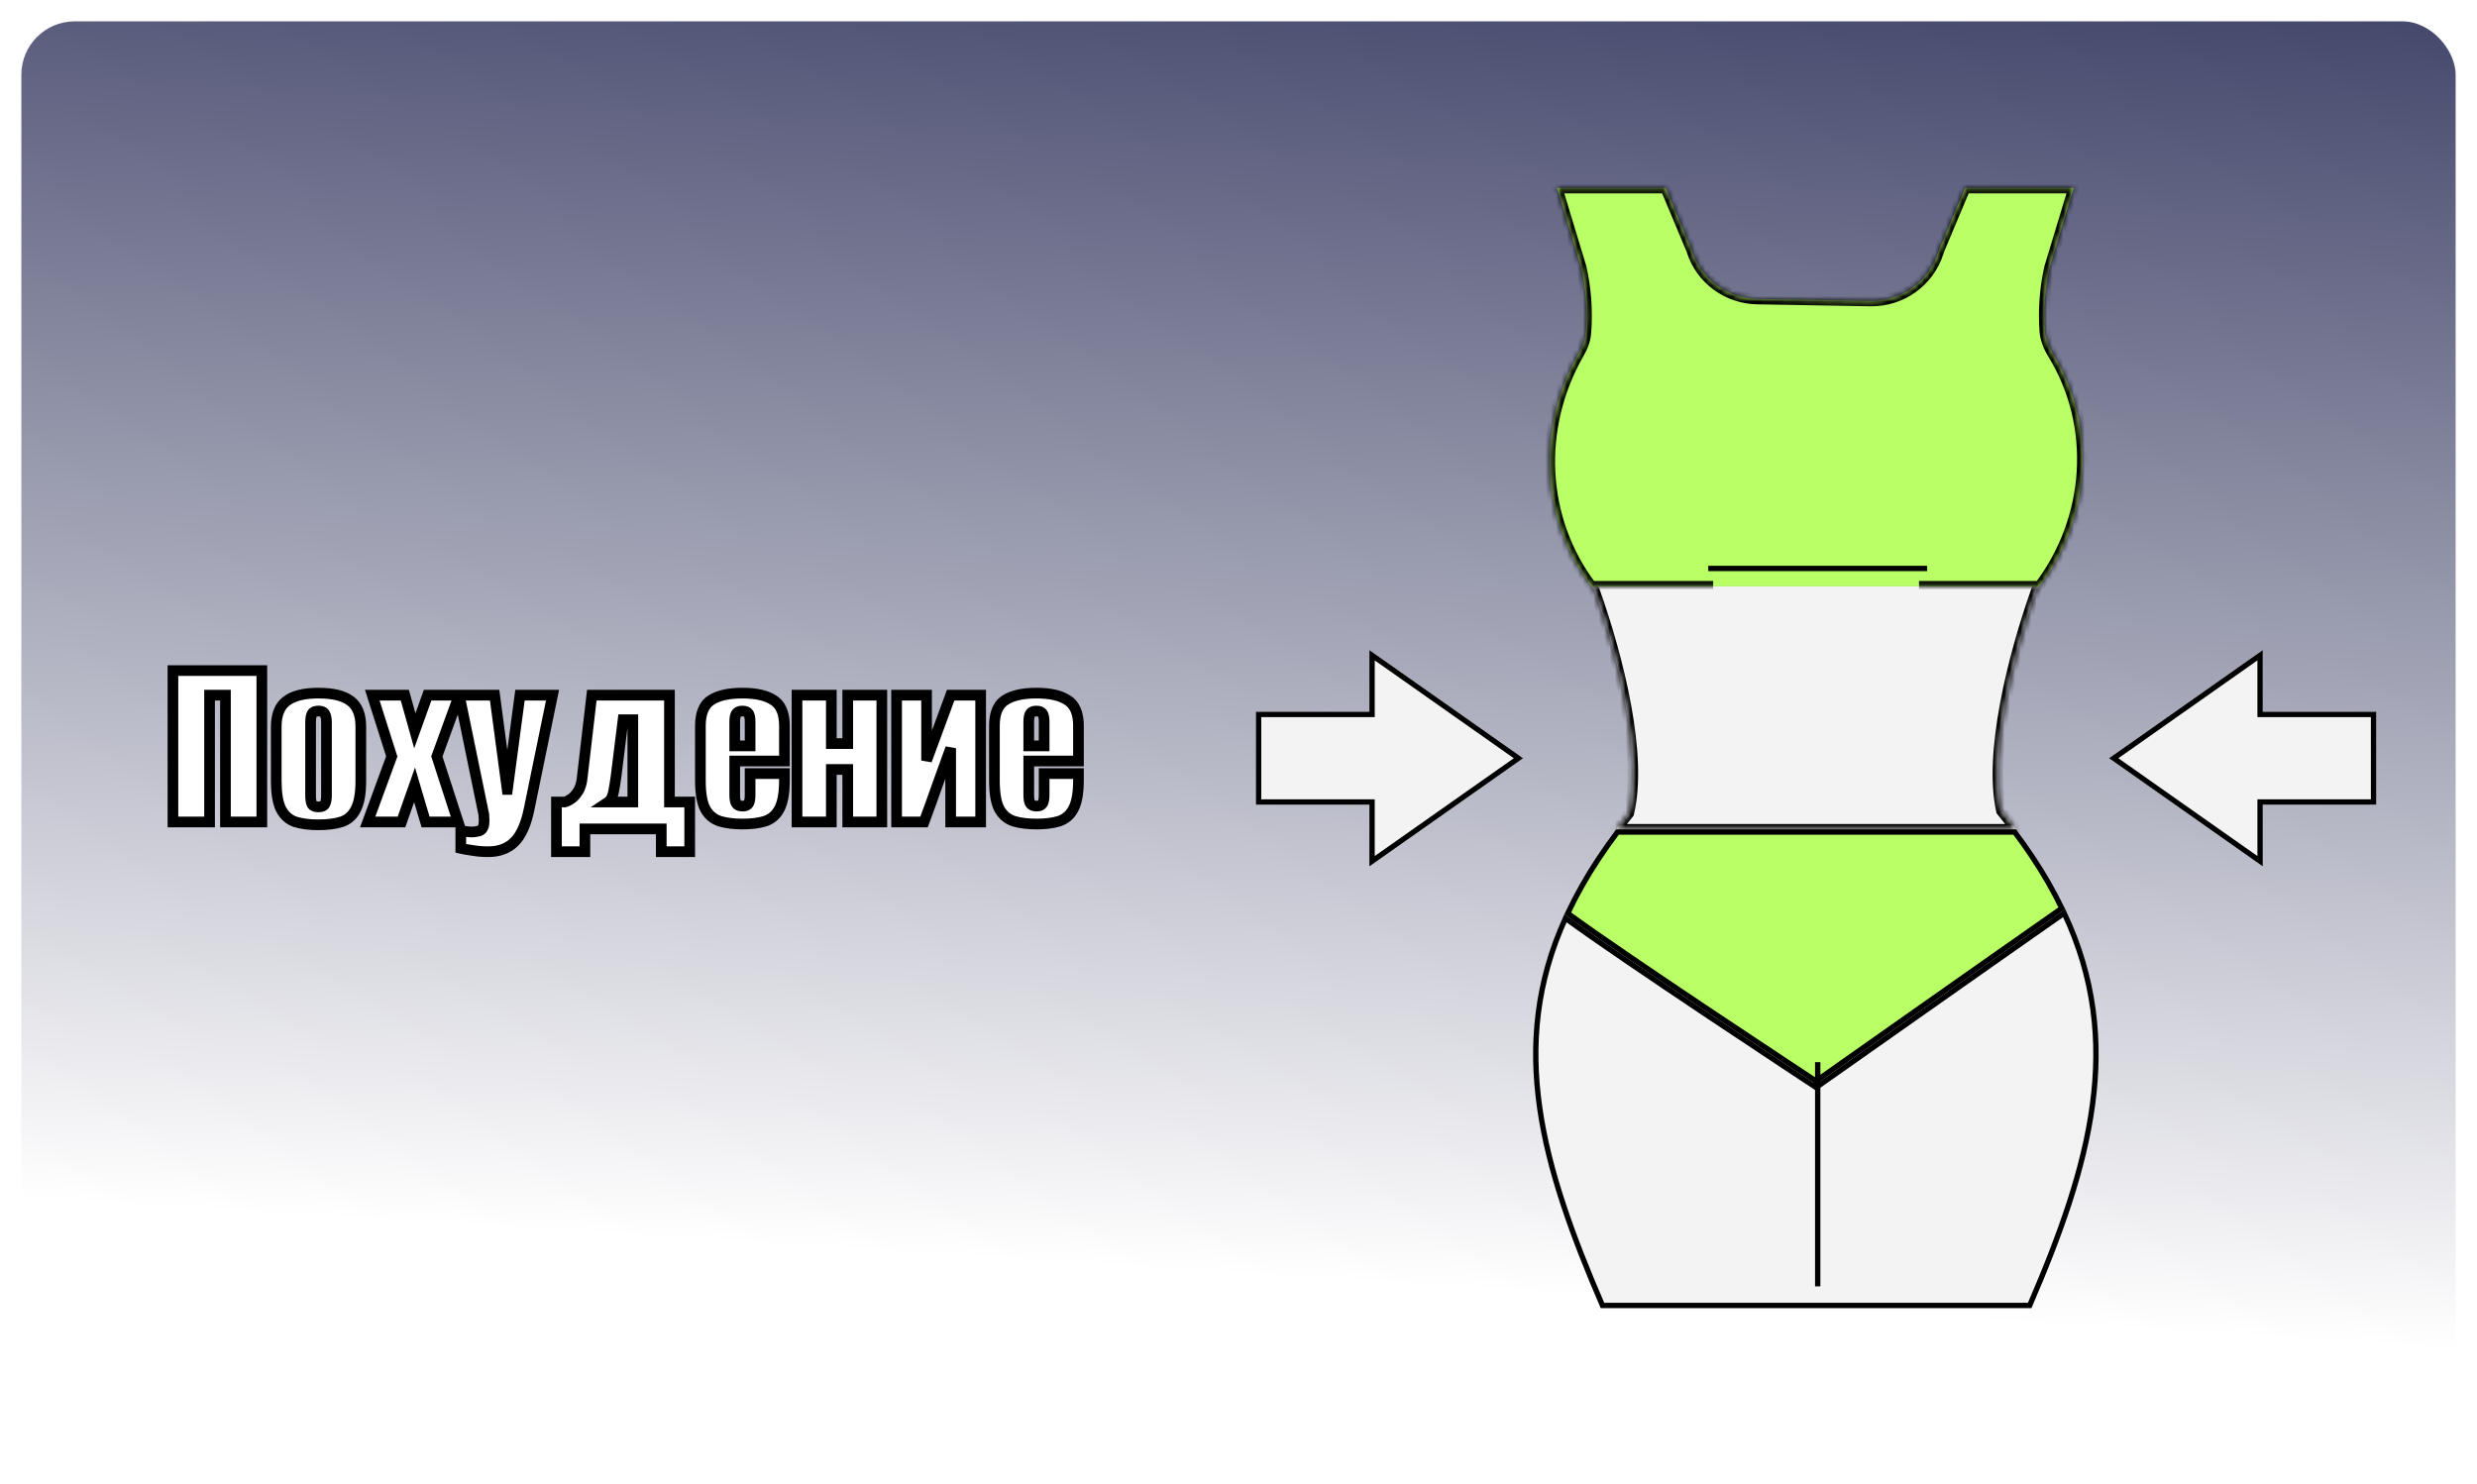 <svg width="464" height="278" viewBox="0 0 464 278" fill="none" xmlns="http://www.w3.org/2000/svg">
<g filter="url(#filter0_d_579_153)">
<rect x="4" width="456" height="270" rx="10" fill="url(#paint0_linear_579_153)"/>
</g>
<g clip-path="url(#clip0_579_153)">
<g filter="url(#filter1_d_579_153)">
<path d="M340.194 199.136C339.919 199.554 339.919 199.554 339.919 199.554L339.917 199.553L339.912 199.55L339.892 199.537L339.813 199.485L339.505 199.282C339.234 199.103 338.835 198.841 338.323 198.504C337.3 197.83 335.827 196.859 334.027 195.669C330.427 193.289 325.517 190.035 320.279 186.537C310.126 179.757 298.725 172.052 293.25 168.032C282.361 191.965 288.95 214.558 300.18 240.582H380.207C391.583 214.22 398.04 191.246 386.668 167.075C380.983 171.042 369.685 178.984 359.686 186.021C354.54 189.642 349.739 193.023 346.225 195.499C344.467 196.736 343.032 197.748 342.035 198.45L340.885 199.261L340.584 199.473L340.507 199.527L340.488 199.54L340.483 199.544L340.482 199.545C340.482 199.545 340.482 199.545 340.194 199.136ZM340.194 199.136L339.919 199.554L340.203 199.741L340.482 199.545L340.194 199.136Z" fill="#F3F3F3" stroke="black"/>
<mask id="path-3-inside-1_579_153" fill="white">
<path d="M298.099 105.852C298.163 105.934 298.227 106.015 298.291 106.1L298.632 106.548C303.251 119.54 307.691 137.595 305.09 148.365C304.399 149.223 303.72 150.084 303.064 150.955C302.957 151.095 302.85 151.24 302.744 151.381H377.644C377.541 151.24 377.43 151.095 377.324 150.955C376.547 149.935 375.75 148.92 374.931 147.918C372.564 137.335 376.94 119.361 381.495 106.552L381.849 106.1C381.909 106.015 381.973 105.934 382.037 105.852"/>
</mask>
<path d="M298.099 105.852C298.163 105.934 298.227 106.015 298.291 106.1L298.632 106.548C303.251 119.54 307.691 137.595 305.09 148.365C304.399 149.223 303.72 150.084 303.064 150.955C302.957 151.095 302.85 151.24 302.744 151.381H377.644C377.541 151.24 377.43 151.095 377.324 150.955C376.547 149.935 375.75 148.92 374.931 147.918C372.564 137.335 376.94 119.361 381.495 106.552L381.849 106.1C381.909 106.015 381.973 105.934 382.037 105.852" fill="#F3F3F3"/>
<path d="M298.291 106.1L297.491 106.7L297.495 106.706L298.291 106.1ZM298.632 106.548L299.574 106.213L299.522 106.066L299.427 105.942L298.632 106.548ZM305.09 148.365L305.868 148.993L306.009 148.818L306.062 148.6L305.09 148.365ZM303.064 150.955L303.861 151.558L303.862 151.557L303.064 150.955ZM302.744 151.381L301.947 150.777L300.731 152.381H302.744V151.381ZM377.644 151.381V152.381H379.607L378.452 150.793L377.644 151.381ZM377.324 150.955L378.121 150.351L378.119 150.349L377.324 150.955ZM374.931 147.918L373.955 148.136L374.007 148.367L374.156 148.55L374.931 147.918ZM381.495 106.552L380.708 105.935L380.608 106.064L380.553 106.217L381.495 106.552ZM381.849 106.1L382.637 106.716L382.653 106.695L382.668 106.673L381.849 106.1ZM297.314 106.472C297.379 106.555 297.435 106.626 297.491 106.7L299.091 105.5C299.018 105.403 298.946 105.312 298.884 105.233L297.314 106.472ZM297.495 106.706L297.836 107.154L299.427 105.942L299.086 105.494L297.495 106.706ZM297.69 106.883C299.986 113.342 302.235 121.051 303.585 128.469C304.94 135.915 305.368 142.954 304.118 148.131L306.062 148.6C307.413 143.007 306.922 135.633 305.553 128.111C304.178 120.561 301.897 112.746 299.574 106.213L297.69 106.883ZM304.311 147.738C303.615 148.601 302.93 149.471 302.265 150.352L303.862 151.557C304.51 150.698 305.182 149.845 305.868 148.993L304.311 147.738ZM302.266 150.351C302.211 150.424 302.155 150.499 302.102 150.57C302.048 150.642 301.997 150.71 301.947 150.777L303.541 151.985C303.597 151.911 303.652 151.837 303.705 151.766C303.759 151.694 303.81 151.625 303.861 151.558L302.266 150.351ZM302.744 152.381H377.644V150.381H302.744V152.381ZM378.452 150.793C378.343 150.642 378.223 150.486 378.121 150.351L376.527 151.558C376.637 151.705 376.74 151.839 376.835 151.969L378.452 150.793ZM378.119 150.349C377.337 149.321 376.532 148.297 375.705 147.285L374.156 148.55C374.967 149.543 375.758 150.549 376.528 151.56L378.119 150.349ZM375.907 147.699C374.768 142.61 375.239 135.633 376.6 128.251C377.956 120.897 380.173 113.253 382.437 106.887L380.553 106.217C378.262 112.66 376.013 120.408 374.634 127.888C373.259 135.341 372.726 142.643 373.955 148.136L375.907 147.699ZM382.283 107.169L382.637 106.716L381.062 105.483L380.708 105.935L382.283 107.169ZM382.668 106.673C382.709 106.615 382.755 106.557 382.822 106.472L381.252 105.233C381.191 105.31 381.109 105.414 381.03 105.526L382.668 106.673Z" fill="black" mask="url(#path-3-inside-1_579_153)"/>
<path d="M340.309 198.443L340.184 198.531L340.054 198.446C339.783 198.268 339.384 198.005 338.873 197.669C337.851 196.995 336.378 196.024 334.578 194.835C330.979 192.455 326.07 189.202 320.834 185.706C310.57 178.852 299.063 171.074 293.679 167.107C295.286 163.708 297.162 160.368 299.322 157.09C300.483 155.333 301.703 153.595 302.993 151.881H377.394C378.512 153.366 379.582 154.87 380.597 156.389L380.598 156.39C382.746 159.588 384.622 162.847 386.23 166.16C380.588 170.095 369.188 178.109 359.11 185.202C353.965 188.823 349.163 192.205 345.649 194.681C343.891 195.919 342.455 196.93 341.459 197.633L340.309 198.443Z" fill="#B9FF66" stroke="black"/>
<mask id="path-6-inside-2_579_153" fill="white">
<path d="M359.476 105.852H382.036C391.603 93.228 392.879 75.878 384.594 62.353C383.707 60.906 383.142 59.437 383.046 57.96C382.979 57.005 382.946 56.047 382.946 55.088C382.946 52.067 383.28 49.05 383.944 46.096L388.45 31.226H368.107L363.233 42.825C363.19 42.968 363.146 43.11 363.1 43.251C361.347 48.774 356.169 52.485 350.375 52.385L329.179 52.018C323.568 51.922 318.583 48.283 316.921 42.923C316.911 42.891 316.901 42.858 316.891 42.825L312.022 31.226H291.675L296.18 46.096C297.086 50.105 297.387 54.23 297.064 58.329C296.971 59.623 296.507 60.906 295.776 62.174C287.819 76 288.485 93.164 298.1 105.851H320.912"/>
</mask>
<path d="M359.476 105.852H382.036C391.603 93.228 392.879 75.878 384.594 62.353C383.707 60.906 383.142 59.437 383.046 57.96C382.979 57.005 382.946 56.047 382.946 55.088C382.946 52.067 383.28 49.05 383.944 46.096L388.45 31.226H368.107L363.233 42.825C363.19 42.968 363.146 43.11 363.1 43.251C361.347 48.774 356.169 52.485 350.375 52.385L329.179 52.018C323.568 51.922 318.583 48.283 316.921 42.923C316.911 42.891 316.901 42.858 316.891 42.825L312.022 31.226H291.675L296.18 46.096C297.086 50.105 297.387 54.23 297.064 58.329C296.971 59.623 296.507 60.906 295.776 62.174C287.819 76 288.485 93.164 298.1 105.851H320.912" fill="#B9FF66"/>
<path d="M382.036 105.852V106.852H382.533L382.833 106.456L382.036 105.852ZM384.594 62.353L385.446 61.831L385.446 61.831L384.594 62.353ZM383.046 57.96L384.044 57.895L384.044 57.89L383.046 57.96ZM383.944 46.096L382.987 45.806L382.977 45.841L382.969 45.876L383.944 46.096ZM388.45 31.226L389.407 31.515L389.798 30.226H388.45V31.226ZM368.107 31.226V30.226H367.442L367.185 30.838L368.107 31.226ZM363.233 42.825L362.311 42.437L362.292 42.485L362.277 42.533L363.233 42.825ZM363.1 43.251L362.148 42.947L362.147 42.949L363.1 43.251ZM350.375 52.385L350.393 51.385H350.393L350.375 52.385ZM329.179 52.018L329.196 51.019H329.196L329.179 52.018ZM316.921 42.923L317.876 42.627L317.876 42.626L316.921 42.923ZM316.891 42.825L317.849 42.539L317.834 42.487L317.813 42.438L316.891 42.825ZM312.022 31.226L312.944 30.838L312.686 30.226H312.022V31.226ZM291.675 31.226V30.226H290.327L290.718 31.515L291.675 31.226ZM296.18 46.096L297.156 45.875L297.148 45.84L297.138 45.806L296.18 46.096ZM297.064 58.329L296.067 58.251L296.066 58.257L297.064 58.329ZM295.776 62.174L294.91 61.675L294.909 61.675L295.776 62.174ZM298.1 105.851L297.303 106.455L297.603 106.851H298.1V105.851ZM359.476 106.852H382.036V104.852H359.476V106.852ZM382.833 106.456C392.635 93.522 393.958 75.726 385.446 61.831L383.741 62.876C391.8 76.031 390.57 92.935 381.239 105.248L382.833 106.456ZM385.446 61.831C384.615 60.474 384.127 59.161 384.044 57.895L382.048 58.025C382.158 59.712 382.799 61.339 383.741 62.876L385.446 61.831ZM384.044 57.89C383.978 56.959 383.946 56.023 383.946 55.088H381.946C381.946 56.07 381.98 57.052 382.049 58.03L384.044 57.89ZM383.946 55.088C383.946 52.141 384.272 49.197 384.92 46.315L382.969 45.876C382.288 48.902 381.946 51.993 381.946 55.088H383.946ZM384.901 46.386L389.407 31.515L387.493 30.936L382.987 45.806L384.901 46.386ZM388.45 30.226H368.107V32.225H388.45V30.226ZM367.185 30.838L362.311 42.437L364.155 43.212L369.029 31.613L367.185 30.838ZM362.277 42.533C362.235 42.672 362.192 42.81 362.148 42.947L364.053 43.556C364.099 43.41 364.145 43.264 364.19 43.116L362.277 42.533ZM362.147 42.949C360.528 48.049 355.745 51.477 350.393 51.385L350.358 53.385C356.593 53.492 362.166 49.499 364.053 43.554L362.147 42.949ZM350.393 51.385L329.196 51.019L329.162 53.018L350.358 53.385L350.393 51.385ZM329.196 51.019C324.004 50.929 319.407 47.563 317.876 42.627L315.966 43.219C317.76 49.004 323.132 52.914 329.162 53.018L329.196 51.019ZM317.876 42.626C317.865 42.592 317.857 42.565 317.849 42.539L315.933 43.111C315.945 43.151 315.957 43.189 315.967 43.221L317.876 42.626ZM317.813 42.438L312.944 30.838L311.1 31.613L315.969 43.212L317.813 42.438ZM312.022 30.226H291.675V32.225H312.022V30.226ZM290.718 31.515L295.223 46.385L297.138 45.806L292.632 30.936L290.718 31.515ZM295.205 46.316C296.089 50.228 296.382 54.252 296.067 58.251L298.061 58.407C298.392 54.208 298.083 49.982 297.156 45.875L295.205 46.316ZM296.066 58.257C295.987 59.361 295.589 60.497 294.91 61.675L296.642 62.674C297.426 61.315 297.955 59.886 298.061 58.401L296.066 58.257ZM294.909 61.675C286.763 75.829 287.432 93.43 297.303 106.455L298.897 105.247C289.538 92.898 288.874 76.17 296.643 62.673L294.909 61.675ZM298.1 106.851H320.912V104.851H298.1V106.851Z" fill="black" mask="url(#path-6-inside-2_579_153)"/>
<g filter="url(#filter2_d_579_153)">
<path d="M423.866 113.798L395.079 134.054L423.866 154.31V142.757H445.122V125.351H423.866V113.798Z" fill="#F3F3F3"/>
<path d="M423.866 142.257H423.366V142.757V153.346L395.948 134.054L423.366 114.762V125.351V125.851H423.866H444.622V142.257H423.866Z" stroke="black"/>
</g>
<g filter="url(#filter3_d_579_153)">
<path d="M256.521 154.31L285.308 134.054L256.521 113.798V125.351H235.265V142.757H256.521V154.31Z" fill="#F3F3F3"/>
<path d="M256.521 125.851H257.021V125.351V114.762L284.439 134.054L257.021 153.346V142.757V142.257H256.521H235.765V125.851H256.521Z" stroke="black"/>
</g>
</g>
<line x1="340.5" y1="199" x2="340.5" y2="241" stroke="black"/>
<line x1="320" y1="106.5" x2="361" y2="106.5" stroke="black"/>
</g>
<mask id="path-14-outside-3_579_153" maskUnits="userSpaceOnUse" x="31" y="124" width="173" height="37" fill="black">
<rect fill="white" x="31" y="124" width="173" height="37"/>
<path d="M32.392 154V125.632H49.048V154H42.232V130.24H39.256V154H32.392ZM59.669 154.528C57.909 154.528 56.437 154.336 55.253 153.952C54.101 153.536 53.221 152.736 52.613 151.552C52.037 150.368 51.749 148.624 51.749 146.32V136.144C51.749 133.904 52.389 132.304 53.669 131.344C54.949 130.352 56.949 129.856 59.669 129.856C62.357 129.856 64.341 130.336 65.621 131.296C66.933 132.256 67.589 133.872 67.589 136.144V146.272C67.589 148.608 67.285 150.368 66.677 151.552C66.101 152.736 65.221 153.536 64.037 153.952C62.853 154.336 61.397 154.528 59.669 154.528ZM59.669 151.168C60.277 151.168 60.677 150.992 60.869 150.64C61.061 150.256 61.157 149.712 61.157 149.008V135.376C61.157 134.672 61.061 134.144 60.869 133.792C60.677 133.408 60.277 133.216 59.669 133.216C59.029 133.216 58.613 133.408 58.421 133.792C58.261 134.144 58.181 134.672 58.181 135.376V149.008C58.181 149.712 58.261 150.256 58.421 150.64C58.613 150.992 59.029 151.168 59.669 151.168ZM68.873 154L73.385 141.712L69.737 130.24H75.833L77.705 136.912L80.105 130.24H86.009L81.833 141.712L85.817 154H79.721L77.657 147.04L75.209 154H68.873ZM91.454 159.568C90.43 159.568 89.454 159.488 88.526 159.328C87.598 159.2 86.862 159.072 86.318 158.944V155.584C86.542 155.648 86.846 155.712 87.23 155.776C87.614 155.84 88.014 155.872 88.43 155.872C88.814 155.872 89.246 155.808 89.726 155.68C90.206 155.552 90.51 155.152 90.638 154.48C90.702 154.064 90.702 153.456 90.638 152.656L86.03 130.24H92.654L95.006 147.904H95.054L97.406 130.24H103.502L99.134 151.504C98.558 154.384 97.646 156.448 96.398 157.696C95.182 158.944 93.534 159.568 91.454 159.568ZM104.238 159.568V150.256H105.774C106.094 150.192 106.494 150 106.974 149.68C107.454 149.36 107.902 148.864 108.318 148.192C108.734 147.52 108.99 146.608 109.086 145.456L110.862 130.24H125.406V150.256H129.198V159.568H123.87V155.296H109.566V159.568H104.238ZM113.934 150.256H118.542V134.848H116.718L115.422 145.312C115.294 146.304 115.134 147.296 114.942 148.288C114.75 149.28 114.414 149.936 113.934 150.256ZM139.12 154.384C137.456 154.384 136.032 154.208 134.848 153.856C133.664 153.472 132.752 152.704 132.112 151.552C131.504 150.4 131.2 148.624 131.2 146.224V136C131.2 133.664 131.856 132.064 133.168 131.2C134.512 130.304 136.48 129.856 139.072 129.856C141.664 129.856 143.616 130.304 144.928 131.2C146.272 132.064 146.944 133.664 146.944 136V142.576H137.632V148.96C137.632 149.76 137.744 150.304 137.968 150.592C138.192 150.88 138.576 151.024 139.12 151.024C139.6 151.024 139.952 150.88 140.176 150.592C140.4 150.304 140.512 149.76 140.512 148.96V144.928H146.944V146.176C146.944 148.576 146.624 150.368 145.984 151.552C145.376 152.704 144.48 153.472 143.296 153.856C142.144 154.208 140.752 154.384 139.12 154.384ZM137.632 139.744H140.512V135.184C140.512 134.448 140.4 133.936 140.176 133.648C139.952 133.36 139.584 133.216 139.072 133.216C138.56 133.216 138.192 133.36 137.968 133.648C137.744 133.936 137.632 134.448 137.632 135.184V139.744ZM149.298 154V130.24H155.73V139.312H158.802V130.24H165.186V154H158.802V144.16H155.73V154H149.298ZM167.955 154V130.24H173.571V142.48L178.083 130.24H183.699V154H178.083V140.176C177.251 142.48 176.419 144.784 175.587 147.088C174.787 149.392 173.955 151.696 173.091 154H167.955ZM194.198 154.384C192.534 154.384 191.11 154.208 189.926 153.856C188.742 153.472 187.83 152.704 187.19 151.552C186.582 150.4 186.278 148.624 186.278 146.224V136C186.278 133.664 186.934 132.064 188.246 131.2C189.59 130.304 191.558 129.856 194.15 129.856C196.742 129.856 198.694 130.304 200.006 131.2C201.35 132.064 202.022 133.664 202.022 136V142.576H192.71V148.96C192.71 149.76 192.822 150.304 193.046 150.592C193.27 150.88 193.654 151.024 194.198 151.024C194.678 151.024 195.03 150.88 195.254 150.592C195.478 150.304 195.59 149.76 195.59 148.96V144.928H202.022V146.176C202.022 148.576 201.702 150.368 201.062 151.552C200.454 152.704 199.558 153.472 198.374 153.856C197.222 154.208 195.83 154.384 194.198 154.384ZM192.71 139.744H195.59V135.184C195.59 134.448 195.478 133.936 195.254 133.648C195.03 133.36 194.662 133.216 194.15 133.216C193.638 133.216 193.27 133.36 193.046 133.648C192.822 133.936 192.71 134.448 192.71 135.184V139.744Z"/>
</mask>
<path d="M32.392 154V125.632H49.048V154H42.232V130.24H39.256V154H32.392ZM59.669 154.528C57.909 154.528 56.437 154.336 55.253 153.952C54.101 153.536 53.221 152.736 52.613 151.552C52.037 150.368 51.749 148.624 51.749 146.32V136.144C51.749 133.904 52.389 132.304 53.669 131.344C54.949 130.352 56.949 129.856 59.669 129.856C62.357 129.856 64.341 130.336 65.621 131.296C66.933 132.256 67.589 133.872 67.589 136.144V146.272C67.589 148.608 67.285 150.368 66.677 151.552C66.101 152.736 65.221 153.536 64.037 153.952C62.853 154.336 61.397 154.528 59.669 154.528ZM59.669 151.168C60.277 151.168 60.677 150.992 60.869 150.64C61.061 150.256 61.157 149.712 61.157 149.008V135.376C61.157 134.672 61.061 134.144 60.869 133.792C60.677 133.408 60.277 133.216 59.669 133.216C59.029 133.216 58.613 133.408 58.421 133.792C58.261 134.144 58.181 134.672 58.181 135.376V149.008C58.181 149.712 58.261 150.256 58.421 150.64C58.613 150.992 59.029 151.168 59.669 151.168ZM68.873 154L73.385 141.712L69.737 130.24H75.833L77.705 136.912L80.105 130.24H86.009L81.833 141.712L85.817 154H79.721L77.657 147.04L75.209 154H68.873ZM91.454 159.568C90.43 159.568 89.454 159.488 88.526 159.328C87.598 159.2 86.862 159.072 86.318 158.944V155.584C86.542 155.648 86.846 155.712 87.23 155.776C87.614 155.84 88.014 155.872 88.43 155.872C88.814 155.872 89.246 155.808 89.726 155.68C90.206 155.552 90.51 155.152 90.638 154.48C90.702 154.064 90.702 153.456 90.638 152.656L86.03 130.24H92.654L95.006 147.904H95.054L97.406 130.24H103.502L99.134 151.504C98.558 154.384 97.646 156.448 96.398 157.696C95.182 158.944 93.534 159.568 91.454 159.568ZM104.238 159.568V150.256H105.774C106.094 150.192 106.494 150 106.974 149.68C107.454 149.36 107.902 148.864 108.318 148.192C108.734 147.52 108.99 146.608 109.086 145.456L110.862 130.24H125.406V150.256H129.198V159.568H123.87V155.296H109.566V159.568H104.238ZM113.934 150.256H118.542V134.848H116.718L115.422 145.312C115.294 146.304 115.134 147.296 114.942 148.288C114.75 149.28 114.414 149.936 113.934 150.256ZM139.12 154.384C137.456 154.384 136.032 154.208 134.848 153.856C133.664 153.472 132.752 152.704 132.112 151.552C131.504 150.4 131.2 148.624 131.2 146.224V136C131.2 133.664 131.856 132.064 133.168 131.2C134.512 130.304 136.48 129.856 139.072 129.856C141.664 129.856 143.616 130.304 144.928 131.2C146.272 132.064 146.944 133.664 146.944 136V142.576H137.632V148.96C137.632 149.76 137.744 150.304 137.968 150.592C138.192 150.88 138.576 151.024 139.12 151.024C139.6 151.024 139.952 150.88 140.176 150.592C140.4 150.304 140.512 149.76 140.512 148.96V144.928H146.944V146.176C146.944 148.576 146.624 150.368 145.984 151.552C145.376 152.704 144.48 153.472 143.296 153.856C142.144 154.208 140.752 154.384 139.12 154.384ZM137.632 139.744H140.512V135.184C140.512 134.448 140.4 133.936 140.176 133.648C139.952 133.36 139.584 133.216 139.072 133.216C138.56 133.216 138.192 133.36 137.968 133.648C137.744 133.936 137.632 134.448 137.632 135.184V139.744ZM149.298 154V130.24H155.73V139.312H158.802V130.24H165.186V154H158.802V144.16H155.73V154H149.298ZM167.955 154V130.24H173.571V142.48L178.083 130.24H183.699V154H178.083V140.176C177.251 142.48 176.419 144.784 175.587 147.088C174.787 149.392 173.955 151.696 173.091 154H167.955ZM194.198 154.384C192.534 154.384 191.11 154.208 189.926 153.856C188.742 153.472 187.83 152.704 187.19 151.552C186.582 150.4 186.278 148.624 186.278 146.224V136C186.278 133.664 186.934 132.064 188.246 131.2C189.59 130.304 191.558 129.856 194.15 129.856C196.742 129.856 198.694 130.304 200.006 131.2C201.35 132.064 202.022 133.664 202.022 136V142.576H192.71V148.96C192.71 149.76 192.822 150.304 193.046 150.592C193.27 150.88 193.654 151.024 194.198 151.024C194.678 151.024 195.03 150.88 195.254 150.592C195.478 150.304 195.59 149.76 195.59 148.96V144.928H202.022V146.176C202.022 148.576 201.702 150.368 201.062 151.552C200.454 152.704 199.558 153.472 198.374 153.856C197.222 154.208 195.83 154.384 194.198 154.384ZM192.71 139.744H195.59V135.184C195.59 134.448 195.478 133.936 195.254 133.648C195.03 133.36 194.662 133.216 194.15 133.216C193.638 133.216 193.27 133.36 193.046 133.648C192.822 133.936 192.71 134.448 192.71 135.184V139.744Z" fill="white"/>
<path d="M32.392 154H31.392V155H32.392V154ZM32.392 125.632V124.632H31.392V125.632H32.392ZM49.048 125.632H50.048V124.632H49.048V125.632ZM49.048 154V155H50.048V154H49.048ZM42.232 154H41.232V155H42.232V154ZM42.232 130.24H43.232V129.24H42.232V130.24ZM39.256 130.24V129.24H38.256V130.24H39.256ZM39.256 154V155H40.256V154H39.256ZM33.392 154V125.632H31.392V154H33.392ZM32.392 126.632H49.048V124.632H32.392V126.632ZM48.048 125.632V154H50.048V125.632H48.048ZM49.048 153H42.232V155H49.048V153ZM43.232 154V130.24H41.232V154H43.232ZM42.232 129.24H39.256V131.24H42.232V129.24ZM38.256 130.24V154H40.256V130.24H38.256ZM39.256 153H32.392V155H39.256V153ZM55.253 153.952L54.913 154.893L54.929 154.898L54.945 154.903L55.253 153.952ZM52.613 151.552L51.714 151.989L51.719 151.999L51.724 152.009L52.613 151.552ZM53.669 131.344L54.269 132.144L54.275 132.139L54.282 132.134L53.669 131.344ZM65.621 131.296L65.021 132.096L65.031 132.103L65.621 131.296ZM66.677 151.552L65.788 151.095L65.783 151.105L65.778 151.115L66.677 151.552ZM64.037 153.952L64.346 154.903L64.357 154.899L64.369 154.895L64.037 153.952ZM60.869 150.64L61.747 151.119L61.756 151.103L61.764 151.087L60.869 150.64ZM60.869 133.792L59.975 134.239L59.983 134.255L59.991 134.271L60.869 133.792ZM58.421 133.792L57.527 133.345L57.518 133.361L57.511 133.378L58.421 133.792ZM58.421 150.64L57.498 151.025L57.518 151.073L57.543 151.119L58.421 150.64ZM59.669 153.528C57.974 153.528 56.614 153.342 55.562 153.001L54.945 154.903C56.26 155.33 57.844 155.528 59.669 155.528V153.528ZM55.593 153.011C54.7 152.689 54.006 152.075 53.503 151.095L51.724 152.009C52.436 153.397 53.502 154.383 54.913 154.893L55.593 153.011ZM53.512 151.115C53.035 150.133 52.749 148.57 52.749 146.32H50.749C50.749 148.678 51.039 150.603 51.714 151.989L53.512 151.115ZM52.749 146.32V136.144H50.749V146.32H52.749ZM52.749 136.144C52.749 134.085 53.332 132.847 54.269 132.144L53.069 130.544C51.447 131.761 50.749 133.723 50.749 136.144H52.749ZM54.282 132.134C55.302 131.343 57.034 130.856 59.669 130.856V128.856C56.865 128.856 54.596 129.361 53.057 130.554L54.282 132.134ZM59.669 130.856C62.274 130.856 63.997 131.328 65.021 132.096L66.221 130.496C64.685 129.344 62.44 128.856 59.669 128.856V130.856ZM65.031 132.103C65.993 132.807 66.589 134.055 66.589 136.144H68.589C68.589 133.689 67.874 131.705 66.212 130.489L65.031 132.103ZM66.589 136.144V146.272H68.589V136.144H66.589ZM66.589 146.272C66.589 148.552 66.287 150.122 65.788 151.095L67.567 152.009C68.283 150.614 68.589 148.664 68.589 146.272H66.589ZM65.778 151.115C65.311 152.075 64.628 152.685 63.706 153.009L64.369 154.895C65.814 154.387 66.891 153.397 67.576 151.989L65.778 151.115ZM63.729 153.001C62.675 153.343 61.33 153.528 59.669 153.528V155.528C61.464 155.528 63.032 155.329 64.346 154.903L63.729 153.001ZM59.669 152.168C60.436 152.168 61.299 151.94 61.747 151.119L59.991 150.161C59.998 150.15 60.008 150.136 60.02 150.125C60.032 150.114 60.036 150.115 60.022 150.121C59.989 150.136 59.885 150.168 59.669 150.168V152.168ZM61.764 151.087C62.056 150.503 62.157 149.78 62.157 149.008H60.157C60.157 149.644 60.066 150.009 59.975 150.193L61.764 151.087ZM62.157 149.008V135.376H60.157V149.008H62.157ZM62.157 135.376C62.157 134.614 62.059 133.885 61.747 133.313L59.991 134.271C60.063 134.403 60.157 134.73 60.157 135.376H62.157ZM61.764 133.345C61.334 132.486 60.476 132.216 59.669 132.216V134.216C59.876 134.216 59.968 134.25 59.992 134.262C60.002 134.266 59.998 134.266 59.989 134.257C59.985 134.253 59.981 134.248 59.978 134.245C59.975 134.241 59.974 134.239 59.975 134.239L61.764 133.345ZM59.669 132.216C58.858 132.216 57.965 132.469 57.527 133.345L59.316 134.239C59.313 134.245 59.306 134.256 59.295 134.266C59.285 134.276 59.282 134.275 59.296 134.268C59.331 134.252 59.44 134.216 59.669 134.216V132.216ZM57.511 133.378C57.261 133.927 57.181 134.628 57.181 135.376H59.181C59.181 134.716 59.261 134.361 59.331 134.206L57.511 133.378ZM57.181 135.376V149.008H59.181V135.376H57.181ZM57.181 149.008C57.181 149.765 57.264 150.463 57.498 151.025L59.344 150.255C59.258 150.049 59.181 149.659 59.181 149.008H57.181ZM57.543 151.119C57.999 151.955 58.897 152.168 59.669 152.168V150.168C59.431 150.168 59.312 150.134 59.267 150.115C59.248 150.107 59.25 150.105 59.263 150.116C59.276 150.128 59.29 150.144 59.299 150.161L57.543 151.119ZM68.873 154L67.934 153.655L67.44 155H68.873V154ZM73.385 141.712L74.323 142.057L74.442 141.735L74.338 141.409L73.385 141.712ZM69.737 130.24V129.24H68.369L68.784 130.543L69.737 130.24ZM75.833 130.24L76.796 129.97L76.591 129.24H75.833V130.24ZM77.705 136.912L76.742 137.182L77.587 140.194L78.646 137.25L77.705 136.912ZM80.105 130.24V129.24H79.402L79.164 129.902L80.105 130.24ZM86.009 130.24L86.948 130.582L87.437 129.24H86.009V130.24ZM81.833 141.712L80.893 141.37L80.775 141.693L80.882 142.02L81.833 141.712ZM85.817 154V155H87.192L86.768 153.692L85.817 154ZM79.721 154L78.762 154.284L78.974 155H79.721V154ZM77.657 147.04L78.615 146.756L77.738 143.796L76.713 146.708L77.657 147.04ZM75.209 154V155H75.917L76.152 154.332L75.209 154ZM69.811 154.345L74.323 142.057L72.446 141.367L67.934 153.655L69.811 154.345ZM74.338 141.409L70.69 129.937L68.784 130.543L72.432 142.015L74.338 141.409ZM69.737 131.24H75.833V129.24H69.737V131.24ZM74.87 130.51L76.742 137.182L78.668 136.642L76.796 129.97L74.87 130.51ZM78.646 137.25L81.046 130.578L79.164 129.902L76.764 136.574L78.646 137.25ZM80.105 131.24H86.009V129.24H80.105V131.24ZM85.069 129.898L80.893 141.37L82.772 142.054L86.948 130.582L85.069 129.898ZM80.882 142.02L84.865 154.308L86.768 153.692L82.784 141.404L80.882 142.02ZM85.817 153H79.721V155H85.817V153ZM80.68 153.716L78.615 146.756L76.698 147.324L78.762 154.284L80.68 153.716ZM76.713 146.708L74.265 153.668L76.152 154.332L78.6 147.372L76.713 146.708ZM75.209 153H68.873V155H75.209V153ZM88.526 159.328L88.696 158.343L88.679 158.34L88.663 158.337L88.526 159.328ZM86.318 158.944H85.318V159.736L86.089 159.917L86.318 158.944ZM86.318 155.584L86.593 154.622L85.318 154.258V155.584H86.318ZM87.23 155.776L87.066 156.762L87.23 155.776ZM89.726 155.68L89.469 154.714L89.726 155.68ZM90.638 154.48L91.621 154.667L91.624 154.65L91.626 154.632L90.638 154.48ZM90.638 152.656L91.635 152.576L91.63 152.515L91.618 152.455L90.638 152.656ZM86.03 130.24V129.24H84.804L85.051 130.441L86.03 130.24ZM92.654 130.24L93.645 130.108L93.53 129.24H92.654V130.24ZM95.006 147.904L94.015 148.036L94.13 148.904H95.006V147.904ZM95.054 147.904V148.904H95.93L96.045 148.036L95.054 147.904ZM97.406 130.24V129.24H96.53L96.415 130.108L97.406 130.24ZM103.502 130.24L104.482 130.441L104.728 129.24H103.502V130.24ZM99.134 151.504L98.155 151.303L98.153 151.308L99.134 151.504ZM96.398 157.696L95.691 156.989L95.682 156.998L96.398 157.696ZM91.454 158.568C90.482 158.568 89.563 158.492 88.696 158.343L88.356 160.313C89.345 160.484 90.378 160.568 91.454 160.568V158.568ZM88.663 158.337C87.748 158.211 87.047 158.088 86.547 157.971L86.089 159.917C86.677 160.056 87.448 160.189 88.389 160.319L88.663 158.337ZM87.318 158.944V155.584H85.318V158.944H87.318ZM86.043 156.546C86.32 156.624 86.666 156.696 87.066 156.762L87.394 154.79C87.027 154.728 86.765 154.672 86.593 154.622L86.043 156.546ZM87.066 156.762C87.508 156.836 87.963 156.872 88.43 156.872V154.872C88.066 154.872 87.721 154.844 87.394 154.79L87.066 156.762ZM88.43 156.872C88.922 156.872 89.443 156.79 89.984 156.646L89.469 154.714C89.049 154.826 88.706 154.872 88.43 154.872V156.872ZM89.984 156.646C90.974 156.382 91.452 155.551 91.621 154.667L89.656 154.293C89.611 154.529 89.549 154.638 89.518 154.679C89.504 154.697 89.496 154.703 89.495 154.704C89.493 154.704 89.487 154.709 89.469 154.714L89.984 156.646ZM91.626 154.632C91.709 154.099 91.701 153.397 91.635 152.576L89.641 152.736C89.704 153.515 89.696 154.029 89.65 154.328L91.626 154.632ZM91.618 152.455L87.01 130.039L85.051 130.441L89.659 152.857L91.618 152.455ZM86.03 131.24H92.654V129.24H86.03V131.24ZM91.663 130.372L94.015 148.036L95.997 147.772L93.645 130.108L91.663 130.372ZM95.006 148.904H95.054V146.904H95.006V148.904ZM96.045 148.036L98.397 130.372L96.415 130.108L94.063 147.772L96.045 148.036ZM97.406 131.24H103.502V129.24H97.406V131.24ZM102.523 130.039L98.155 151.303L100.114 151.705L104.482 130.441L102.523 130.039ZM98.153 151.308C97.593 154.11 96.734 155.945 95.691 156.989L97.105 158.403C98.558 156.951 99.523 154.658 100.115 151.7L98.153 151.308ZM95.682 156.998C94.69 158.016 93.321 158.568 91.454 158.568V160.568C93.748 160.568 95.674 159.872 97.114 158.394L95.682 156.998ZM104.238 159.568H103.238V160.568H104.238V159.568ZM104.238 150.256V149.256H103.238V150.256H104.238ZM105.774 150.256V151.256H105.873L105.97 151.237L105.774 150.256ZM106.974 149.68L106.419 148.848L106.974 149.68ZM108.318 148.192L109.168 148.718H109.168L108.318 148.192ZM109.086 145.456L108.093 145.34L108.091 145.356L108.089 145.373L109.086 145.456ZM110.862 130.24V129.24H109.972L109.869 130.124L110.862 130.24ZM125.406 130.24H126.406V129.24H125.406V130.24ZM125.406 150.256H124.406V151.256H125.406V150.256ZM129.198 150.256H130.198V149.256H129.198V150.256ZM129.198 159.568V160.568H130.198V159.568H129.198ZM123.87 159.568H122.87V160.568H123.87V159.568ZM123.87 155.296H124.87V154.296H123.87V155.296ZM109.566 155.296V154.296H108.566V155.296H109.566ZM109.566 159.568V160.568H110.566V159.568H109.566ZM113.934 150.256L113.379 149.424L110.631 151.256H113.934V150.256ZM118.542 150.256V151.256H119.542V150.256H118.542ZM118.542 134.848H119.542V133.848H118.542V134.848ZM116.718 134.848V133.848H115.834L115.725 134.725L116.718 134.848ZM115.422 145.312L116.414 145.44L116.414 145.435L115.422 145.312ZM114.942 148.288L115.924 148.478L114.942 148.288ZM105.238 159.568V150.256H103.238V159.568H105.238ZM104.238 151.256H105.774V149.256H104.238V151.256ZM105.97 151.237C106.481 151.134 107.01 150.857 107.529 150.512L106.419 148.848C105.977 149.143 105.707 149.25 105.578 149.275L105.97 151.237ZM107.529 150.512C108.163 150.089 108.703 149.47 109.168 148.718L107.468 147.666C107.101 148.258 106.744 148.631 106.419 148.848L107.529 150.512ZM109.168 148.718C109.697 147.865 109.979 146.781 110.082 145.539L108.089 145.373C108.001 146.435 107.771 147.175 107.468 147.666L109.168 148.718ZM110.079 145.572L111.855 130.356L109.869 130.124L108.093 145.34L110.079 145.572ZM110.862 131.24H125.406V129.24H110.862V131.24ZM124.406 130.24V150.256H126.406V130.24H124.406ZM125.406 151.256H129.198V149.256H125.406V151.256ZM128.198 150.256V159.568H130.198V150.256H128.198ZM129.198 158.568H123.87V160.568H129.198V158.568ZM124.87 159.568V155.296H122.87V159.568H124.87ZM123.87 154.296H109.566V156.296H123.87V154.296ZM108.566 155.296V159.568H110.566V155.296H108.566ZM109.566 158.568H104.238V160.568H109.566V158.568ZM113.934 151.256H118.542V149.256H113.934V151.256ZM119.542 150.256V134.848H117.542V150.256H119.542ZM118.542 133.848H116.718V135.848H118.542V133.848ZM115.725 134.725L114.429 145.189L116.414 145.435L117.71 134.971L115.725 134.725ZM114.43 145.184C114.305 146.155 114.148 147.126 113.96 148.098L115.924 148.478C116.12 147.466 116.283 146.453 116.414 145.44L114.43 145.184ZM113.96 148.098C113.784 149.01 113.519 149.331 113.379 149.424L114.489 151.088C115.309 150.541 115.716 149.55 115.924 148.478L113.96 148.098ZM134.848 153.856L134.539 154.807L134.551 154.811L134.563 154.815L134.848 153.856ZM132.112 151.552L131.228 152.019L131.233 152.028L131.238 152.038L132.112 151.552ZM133.168 131.2L133.718 132.035L133.723 132.032L133.168 131.2ZM144.928 131.2L144.364 132.026L144.376 132.034L144.387 132.041L144.928 131.2ZM146.944 142.576V143.576H147.944V142.576H146.944ZM137.632 142.576V141.576H136.632V142.576H137.632ZM137.968 150.592L137.179 151.206L137.968 150.592ZM140.176 150.592L140.965 151.206L140.176 150.592ZM140.512 144.928V143.928H139.512V144.928H140.512ZM146.944 144.928H147.944V143.928H146.944V144.928ZM145.984 151.552L145.104 151.076L145.1 151.085L145.984 151.552ZM143.296 153.856L143.588 154.812L143.596 154.81L143.605 154.807L143.296 153.856ZM137.632 139.744H136.632V140.744H137.632V139.744ZM140.512 139.744V140.744H141.512V139.744H140.512ZM139.12 153.384C137.521 153.384 136.199 153.214 135.133 152.897L134.563 154.815C135.865 155.202 137.391 155.384 139.12 155.384V153.384ZM135.157 152.905C134.228 152.604 133.511 152.011 132.986 151.066L131.238 152.038C131.993 153.397 133.1 154.34 134.539 154.807L135.157 152.905ZM132.996 151.085C132.504 150.153 132.2 148.577 132.2 146.224H130.2C130.2 148.671 130.504 150.647 131.228 152.019L132.996 151.085ZM132.2 146.224V136H130.2V146.224H132.2ZM132.2 136C132.2 133.826 132.807 132.635 133.718 132.035L132.618 130.365C130.905 131.493 130.2 133.502 130.2 136H132.2ZM133.723 132.032C134.831 131.293 136.568 130.856 139.072 130.856V128.856C136.392 128.856 134.193 129.315 132.613 130.368L133.723 132.032ZM139.072 130.856C141.578 130.856 143.293 131.294 144.364 132.026L145.492 130.374C143.939 129.314 141.75 128.856 139.072 128.856V130.856ZM144.387 132.041C145.327 132.645 145.944 133.835 145.944 136H147.944C147.944 133.493 147.217 131.483 145.469 130.359L144.387 132.041ZM145.944 136V142.576H147.944V136H145.944ZM146.944 141.576H137.632V143.576H146.944V141.576ZM136.632 142.576V148.96H138.632V142.576H136.632ZM136.632 148.96C136.632 149.401 136.662 149.809 136.737 150.17C136.809 150.521 136.936 150.894 137.179 151.206L138.757 149.978C138.776 150.002 138.735 149.959 138.695 149.766C138.658 149.583 138.632 149.319 138.632 148.96H136.632ZM137.179 151.206C137.671 151.839 138.424 152.024 139.12 152.024V150.024C138.931 150.024 138.825 149.998 138.775 149.98C138.734 149.964 138.742 149.959 138.757 149.978L137.179 151.206ZM139.12 152.024C139.803 152.024 140.495 151.81 140.965 151.206L139.387 149.978C139.387 149.978 139.387 149.982 139.365 149.99C139.337 150.002 139.263 150.024 139.12 150.024V152.024ZM140.965 151.206C141.208 150.894 141.335 150.521 141.407 150.17C141.482 149.809 141.512 149.401 141.512 148.96H139.512C139.512 149.319 139.486 149.583 139.449 149.766C139.409 149.959 139.368 150.002 139.387 149.978L140.965 151.206ZM141.512 148.96V144.928H139.512V148.96H141.512ZM140.512 145.928H146.944V143.928H140.512V145.928ZM145.944 144.928V146.176H147.944V144.928H145.944ZM145.944 146.176C145.944 148.521 145.625 150.112 145.104 151.076L146.864 152.028C147.623 150.624 147.944 148.631 147.944 146.176H145.944ZM145.1 151.085C144.607 152.019 143.911 152.605 142.987 152.905L143.605 154.807C145.049 154.339 146.145 153.389 146.868 152.019L145.1 151.085ZM143.004 152.9C141.973 153.215 140.686 153.384 139.12 153.384V155.384C140.818 155.384 142.315 155.201 143.588 154.812L143.004 152.9ZM137.632 140.744H140.512V138.744H137.632V140.744ZM141.512 139.744V135.184H139.512V139.744H141.512ZM141.512 135.184C141.512 134.415 141.409 133.604 140.965 133.034L139.387 134.262C139.376 134.248 139.414 134.292 139.451 134.462C139.487 134.626 139.512 134.861 139.512 135.184H141.512ZM140.965 133.034C140.484 132.415 139.761 132.216 139.072 132.216V134.216C139.238 134.216 139.328 134.24 139.368 134.255C139.398 134.267 139.394 134.272 139.387 134.262L140.965 133.034ZM139.072 132.216C138.383 132.216 137.66 132.415 137.179 133.034L138.757 134.262C138.75 134.272 138.746 134.267 138.776 134.255C138.816 134.24 138.906 134.216 139.072 134.216V132.216ZM137.179 133.034C136.735 133.604 136.632 134.415 136.632 135.184H138.632C138.632 134.861 138.657 134.626 138.693 134.462C138.73 134.292 138.768 134.248 138.757 134.262L137.179 133.034ZM136.632 135.184V139.744H138.632V135.184H136.632ZM149.298 154H148.298V155H149.298V154ZM149.298 130.24V129.24H148.298V130.24H149.298ZM155.73 130.24H156.73V129.24H155.73V130.24ZM155.73 139.312H154.73V140.312H155.73V139.312ZM158.802 139.312V140.312H159.802V139.312H158.802ZM158.802 130.24V129.24H157.802V130.24H158.802ZM165.186 130.24H166.186V129.24H165.186V130.24ZM165.186 154V155H166.186V154H165.186ZM158.802 154H157.802V155H158.802V154ZM158.802 144.16H159.802V143.16H158.802V144.16ZM155.73 144.16V143.16H154.73V144.16H155.73ZM155.73 154V155H156.73V154H155.73ZM150.298 154V130.24H148.298V154H150.298ZM149.298 131.24H155.73V129.24H149.298V131.24ZM154.73 130.24V139.312H156.73V130.24H154.73ZM155.73 140.312H158.802V138.312H155.73V140.312ZM159.802 139.312V130.24H157.802V139.312H159.802ZM158.802 131.24H165.186V129.24H158.802V131.24ZM164.186 130.24V154H166.186V130.24H164.186ZM165.186 153H158.802V155H165.186V153ZM159.802 154V144.16H157.802V154H159.802ZM158.802 143.16H155.73V145.16H158.802V143.16ZM154.73 144.16V154H156.73V144.16H154.73ZM155.73 153H149.298V155H155.73V153ZM167.954 154H166.954V155H167.954V154ZM167.954 130.24V129.24H166.954V130.24H167.954ZM173.57 130.24H174.57V129.24H173.57V130.24ZM173.57 142.48H172.57L174.509 142.826L173.57 142.48ZM178.083 130.24V129.24H177.385L177.144 129.894L178.083 130.24ZM183.699 130.24H184.699V129.24H183.699V130.24ZM183.699 154V155H184.699V154H183.699ZM178.083 154H177.083V155H178.083V154ZM178.083 140.176H179.083L177.142 139.836L178.083 140.176ZM175.587 147.088L174.646 146.748L174.642 146.76L175.587 147.088ZM173.09 154V155H173.784L174.027 154.351L173.09 154ZM168.954 154V130.24H166.954V154H168.954ZM167.954 131.24H173.57V129.24H167.954V131.24ZM172.57 130.24V142.48H174.57V130.24H172.57ZM174.509 142.826L179.021 130.586L177.144 129.894L172.632 142.134L174.509 142.826ZM178.083 131.24H183.699V129.24H178.083V131.24ZM182.699 130.24V154H184.699V130.24H182.699ZM183.699 153H178.083V155H183.699V153ZM179.083 154V140.176H177.083V154H179.083ZM177.142 139.836C176.31 142.14 175.478 144.444 174.646 146.748L176.527 147.428C177.359 145.124 178.191 142.82 179.023 140.516L177.142 139.836ZM174.642 146.76C173.845 149.056 173.015 151.352 172.154 153.649L174.027 154.351C174.894 152.04 175.728 149.728 176.531 147.416L174.642 146.76ZM173.09 153H167.954V155H173.09V153ZM189.926 153.856L189.618 154.807L189.629 154.811L189.641 154.815L189.926 153.856ZM187.19 151.552L186.306 152.019L186.311 152.028L186.316 152.038L187.19 151.552ZM188.246 131.2L188.796 132.035L188.801 132.032L188.246 131.2ZM200.006 131.2L199.442 132.026L199.454 132.034L199.465 132.041L200.006 131.2ZM202.022 142.576V143.576H203.022V142.576H202.022ZM192.71 142.576V141.576H191.71V142.576H192.71ZM193.046 150.592L192.257 151.206L193.046 150.592ZM195.254 150.592L196.043 151.206L195.254 150.592ZM195.59 144.928V143.928H194.59V144.928H195.59ZM202.022 144.928H203.022V143.928H202.022V144.928ZM201.062 151.552L200.182 151.076L200.178 151.085L201.062 151.552ZM198.374 153.856L198.666 154.812L198.675 154.81L198.683 154.807L198.374 153.856ZM192.71 139.744H191.71V140.744H192.71V139.744ZM195.59 139.744V140.744H196.59V139.744H195.59ZM194.198 153.384C192.599 153.384 191.277 153.214 190.211 152.897L189.641 154.815C190.943 155.202 192.469 155.384 194.198 155.384V153.384ZM190.235 152.905C189.306 152.604 188.589 152.011 188.064 151.066L186.316 152.038C187.071 153.397 188.178 154.34 189.618 154.807L190.235 152.905ZM188.075 151.085C187.582 150.153 187.278 148.577 187.278 146.224H185.278C185.278 148.671 185.582 150.647 186.306 152.019L188.075 151.085ZM187.278 146.224V136H185.278V146.224H187.278ZM187.278 136C187.278 133.826 187.885 132.635 188.796 132.035L187.696 130.365C185.983 131.493 185.278 133.502 185.278 136H187.278ZM188.801 132.032C189.909 131.293 191.647 130.856 194.15 130.856V128.856C191.47 128.856 189.272 129.315 187.691 130.368L188.801 132.032ZM194.15 130.856C196.656 130.856 198.371 131.294 199.442 132.026L200.57 130.374C199.017 129.314 196.828 128.856 194.15 128.856V130.856ZM199.465 132.041C200.405 132.645 201.022 133.835 201.022 136H203.022C203.022 133.493 202.295 131.483 200.547 130.359L199.465 132.041ZM201.022 136V142.576H203.022V136H201.022ZM202.022 141.576H192.71V143.576H202.022V141.576ZM191.71 142.576V148.96H193.71V142.576H191.71ZM191.71 148.96C191.71 149.401 191.74 149.809 191.815 150.17C191.887 150.521 192.014 150.894 192.257 151.206L193.835 149.978C193.854 150.002 193.813 149.959 193.774 149.766C193.736 149.583 193.71 149.319 193.71 148.96H191.71ZM192.257 151.206C192.749 151.839 193.502 152.024 194.198 152.024V150.024C194.009 150.024 193.903 149.998 193.853 149.98C193.812 149.964 193.82 149.959 193.835 149.978L192.257 151.206ZM194.198 152.024C194.881 152.024 195.574 151.81 196.043 151.206L194.465 149.978C194.465 149.978 194.465 149.982 194.443 149.99C194.415 150.002 194.341 150.024 194.198 150.024V152.024ZM196.043 151.206C196.286 150.894 196.413 150.521 196.486 150.17C196.56 149.809 196.59 149.401 196.59 148.96H194.59C194.59 149.319 194.564 149.583 194.527 149.766C194.487 149.959 194.446 150.002 194.465 149.978L196.043 151.206ZM196.59 148.96V144.928H194.59V148.96H196.59ZM195.59 145.928H202.022V143.928H195.59V145.928ZM201.022 144.928V146.176H203.022V144.928H201.022ZM201.022 146.176C201.022 148.521 200.704 150.112 200.182 151.076L201.942 152.028C202.701 150.624 203.022 148.631 203.022 146.176H201.022ZM200.178 151.085C199.685 152.019 198.989 152.605 198.066 152.905L198.683 154.807C200.127 154.339 201.223 153.389 201.947 152.019L200.178 151.085ZM198.082 152.9C197.051 153.215 195.764 153.384 194.198 153.384V155.384C195.897 155.384 197.393 155.201 198.666 154.812L198.082 152.9ZM192.71 140.744H195.59V138.744H192.71V140.744ZM196.59 139.744V135.184H194.59V139.744H196.59ZM196.59 135.184C196.59 134.415 196.487 133.604 196.043 133.034L194.465 134.262C194.454 134.248 194.492 134.292 194.529 134.462C194.565 134.626 194.59 134.861 194.59 135.184H196.59ZM196.043 133.034C195.562 132.415 194.839 132.216 194.15 132.216V134.216C194.317 134.216 194.407 134.24 194.446 134.255C194.477 134.267 194.472 134.272 194.465 134.262L196.043 133.034ZM194.15 132.216C193.461 132.216 192.739 132.415 192.257 133.034L193.835 134.262C193.828 134.272 193.824 134.267 193.855 134.255C193.894 134.24 193.984 134.216 194.15 134.216V132.216ZM192.257 133.034C191.814 133.604 191.71 134.415 191.71 135.184H193.71C193.71 134.861 193.735 134.626 193.771 134.462C193.808 134.292 193.846 134.248 193.835 134.262L192.257 133.034ZM191.71 135.184V139.744H193.71V135.184H191.71Z" fill="black" mask="url(#path-14-outside-3_579_153)"/>
<defs>
<filter id="filter0_d_579_153" x="0" y="0" width="464" height="278" filterUnits="userSpaceOnUse" color-interpolation-filters="sRGB">
<feFlood flood-opacity="0" result="BackgroundImageFix"/>
<feColorMatrix in="SourceAlpha" type="matrix" values="0 0 0 0 0 0 0 0 0 0 0 0 0 0 0 0 0 0 127 0" result="hardAlpha"/>
<feOffset dy="4"/>
<feGaussianBlur stdDeviation="2"/>
<feComposite in2="hardAlpha" operator="out"/>
<feColorMatrix type="matrix" values="0 0 0 0 0 0 0 0 0 0 0 0 0 0 0 0 0 0 0.25 0"/>
<feBlend mode="normal" in2="BackgroundImageFix" result="effect1_dropShadow_579_153"/>
<feBlend mode="normal" in="SourceGraphic" in2="effect1_dropShadow_579_153" result="shape"/>
</filter>
<filter id="filter1_d_579_153" x="231.265" y="31.226" width="217.856" height="217.856" filterUnits="userSpaceOnUse" color-interpolation-filters="sRGB">
<feFlood flood-opacity="0" result="BackgroundImageFix"/>
<feColorMatrix in="SourceAlpha" type="matrix" values="0 0 0 0 0 0 0 0 0 0 0 0 0 0 0 0 0 0 127 0" result="hardAlpha"/>
<feOffset dy="4"/>
<feGaussianBlur stdDeviation="2"/>
<feComposite in2="hardAlpha" operator="out"/>
<feColorMatrix type="matrix" values="0 0 0 0 0 0 0 0 0 0 0 0 0 0 0 0 0 0 0.25 0"/>
<feBlend mode="normal" in2="BackgroundImageFix" result="effect1_dropShadow_579_153"/>
<feBlend mode="normal" in="SourceGraphic" in2="effect1_dropShadow_579_153" result="shape"/>
</filter>
<filter id="filter2_d_579_153" x="391.079" y="113.798" width="58.043" height="48.511" filterUnits="userSpaceOnUse" color-interpolation-filters="sRGB">
<feFlood flood-opacity="0" result="BackgroundImageFix"/>
<feColorMatrix in="SourceAlpha" type="matrix" values="0 0 0 0 0 0 0 0 0 0 0 0 0 0 0 0 0 0 127 0" result="hardAlpha"/>
<feOffset dy="4"/>
<feGaussianBlur stdDeviation="2"/>
<feComposite in2="hardAlpha" operator="out"/>
<feColorMatrix type="matrix" values="0 0 0 0 0 0 0 0 0 0 0 0 0 0 0 0 0 0 0.25 0"/>
<feBlend mode="normal" in2="BackgroundImageFix" result="effect1_dropShadow_579_153"/>
<feBlend mode="normal" in="SourceGraphic" in2="effect1_dropShadow_579_153" result="shape"/>
</filter>
<filter id="filter3_d_579_153" x="231.265" y="113.798" width="58.042" height="48.511" filterUnits="userSpaceOnUse" color-interpolation-filters="sRGB">
<feFlood flood-opacity="0" result="BackgroundImageFix"/>
<feColorMatrix in="SourceAlpha" type="matrix" values="0 0 0 0 0 0 0 0 0 0 0 0 0 0 0 0 0 0 127 0" result="hardAlpha"/>
<feOffset dy="4"/>
<feGaussianBlur stdDeviation="2"/>
<feComposite in2="hardAlpha" operator="out"/>
<feColorMatrix type="matrix" values="0 0 0 0 0 0 0 0 0 0 0 0 0 0 0 0 0 0 0.25 0"/>
<feBlend mode="normal" in2="BackgroundImageFix" result="effect1_dropShadow_579_153"/>
<feBlend mode="normal" in="SourceGraphic" in2="effect1_dropShadow_579_153" result="shape"/>
</filter>
<linearGradient id="paint0_linear_579_153" x1="232" y1="-52.5" x2="209.08" y2="314.852" gradientUnits="userSpaceOnUse">
<stop stop-color="#282C55"/>
<stop offset="0.779" stop-color="white"/>
</linearGradient>
<clipPath id="clip0_579_153">
<rect width="218.387" height="218.387" fill="white" transform="translate(231 26.96)"/>
</clipPath>
</defs>
</svg>
